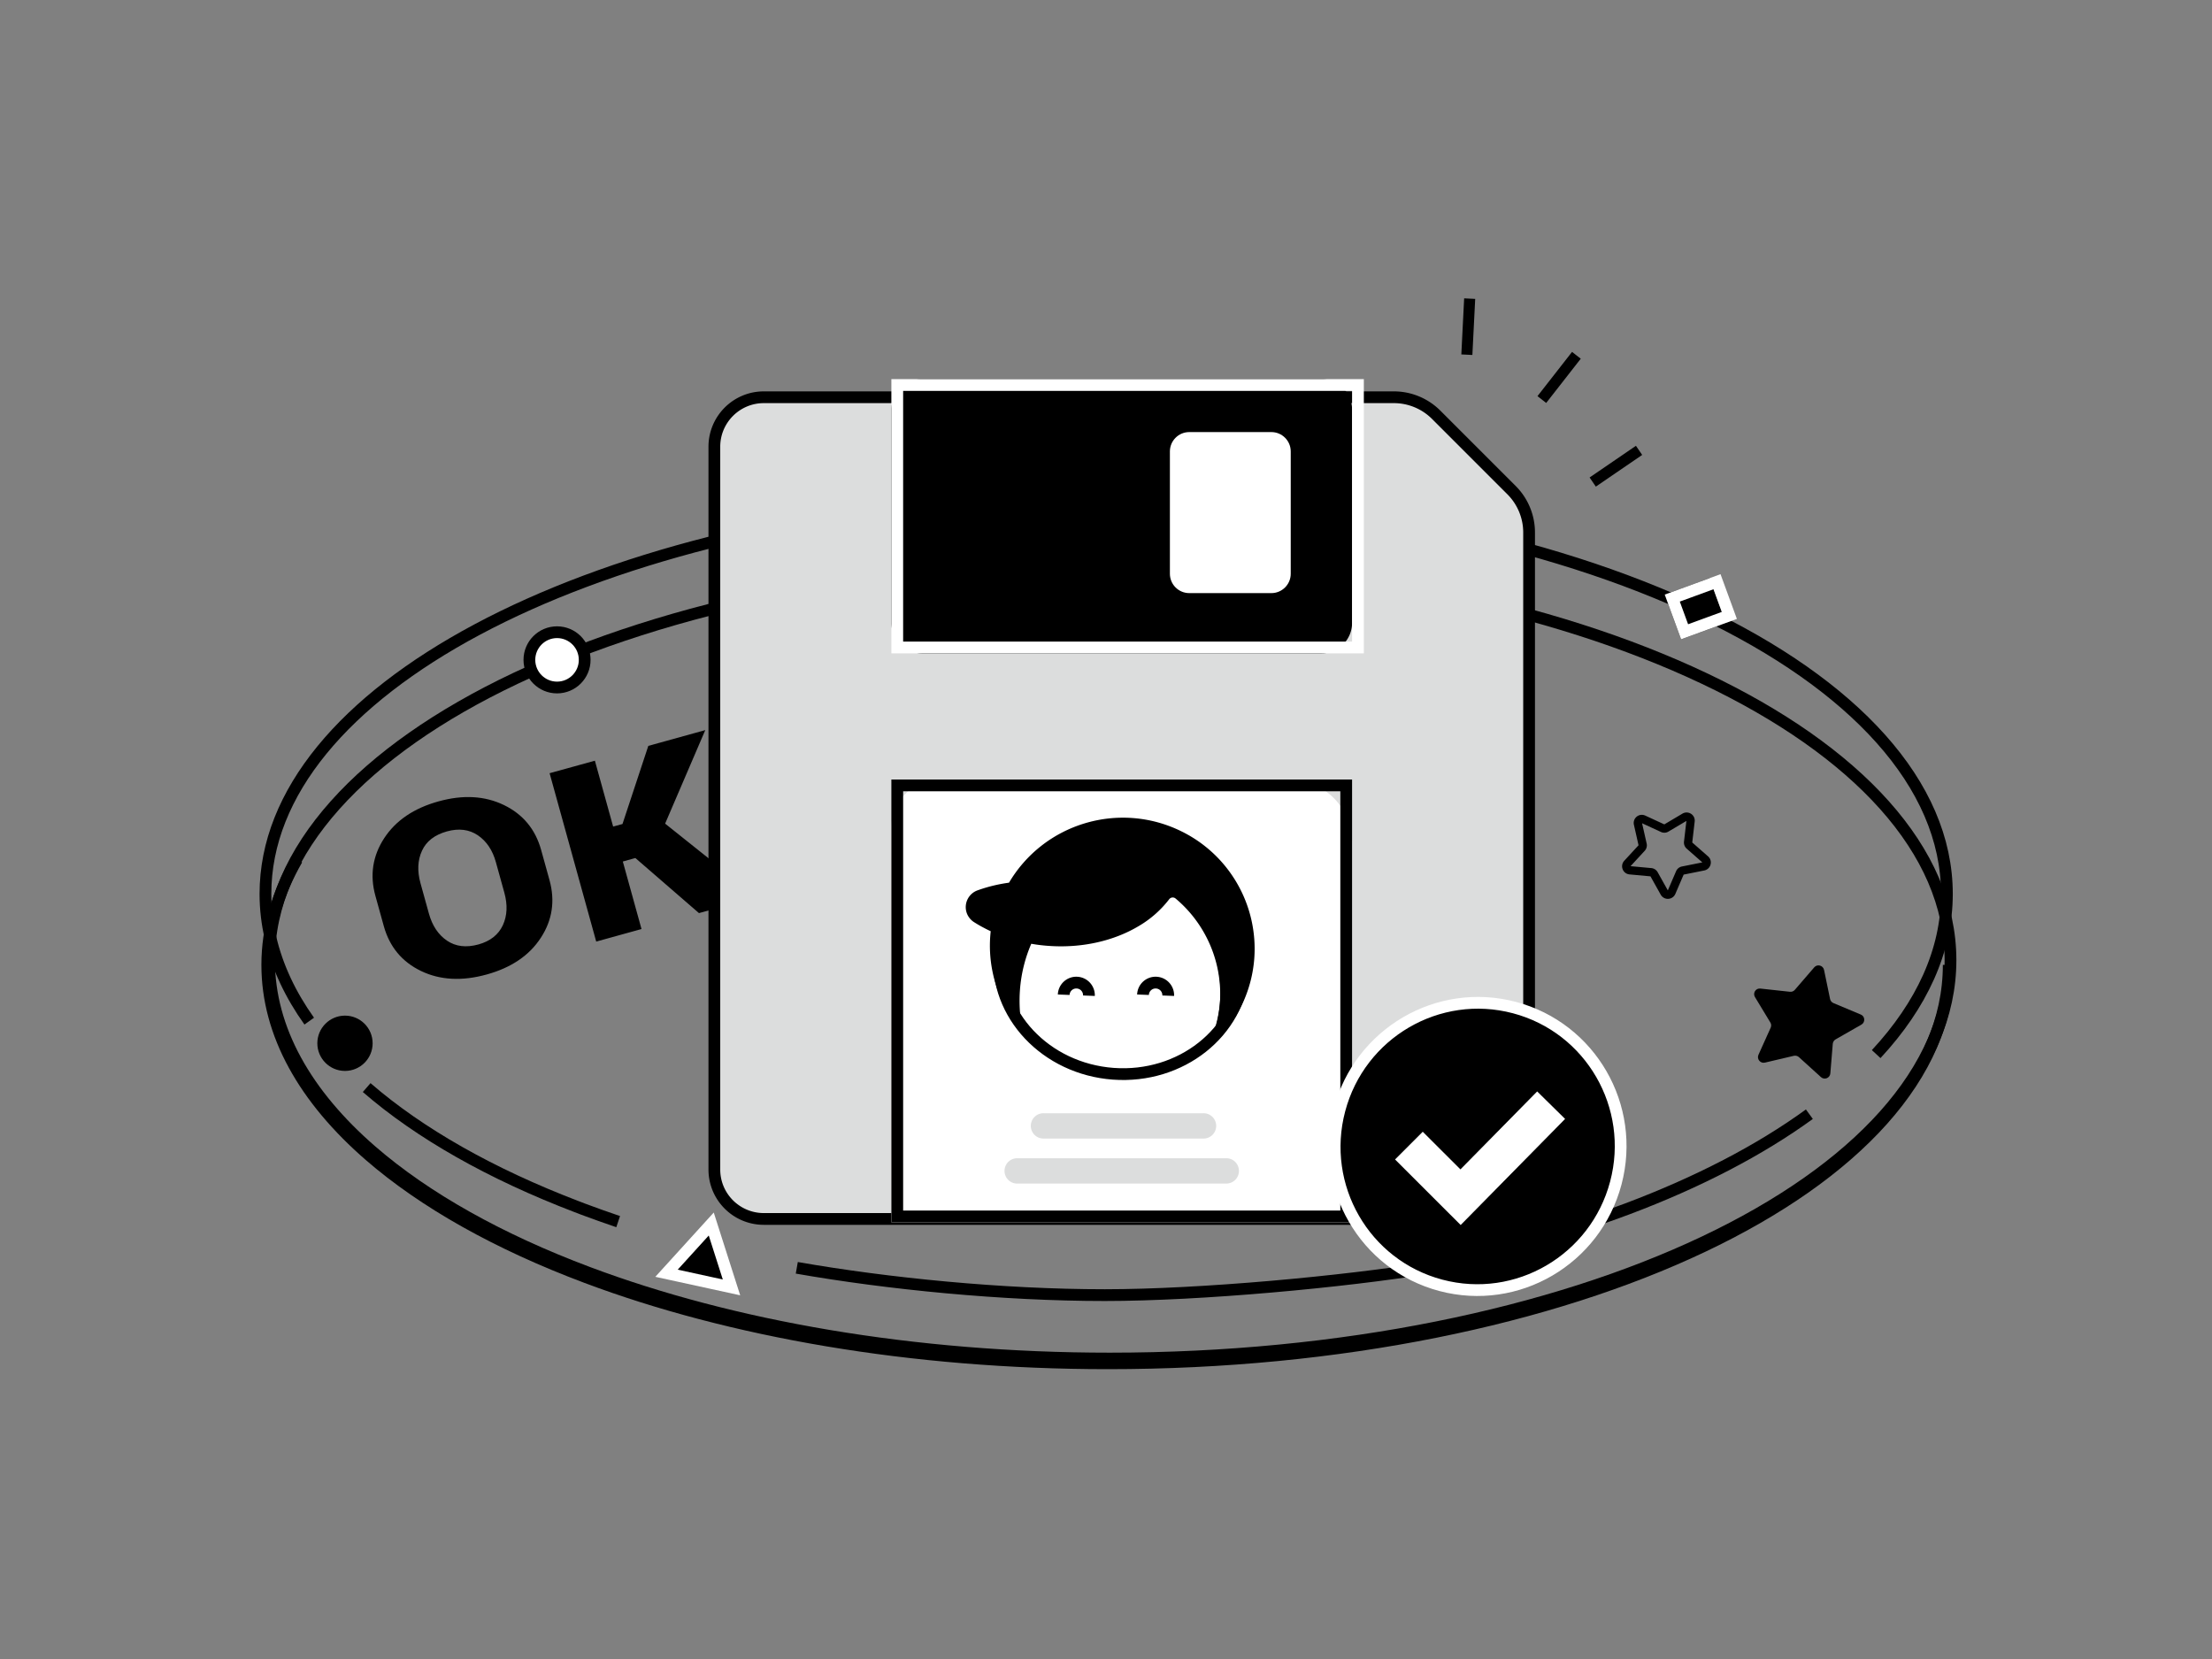 <svg viewBox="0 0 400 300" fill="none" xmlns="http://www.w3.org/2000/svg"><rect x="0" y="0" width="400" height="300" fill="#808080" stroke="none"/><path d="M200.682 101.589c-83.96 0-152.03 32.25-152.03 72.04 0 12.5 6.72 24.26 18.55 34.51 9.83 8.52 23.19 16 39.16 21.99 25.91 9.73 58.69 15.54 94.32 15.54 83.97 0 152.03-32.25 152.03-72.04 0-39.79-68.06-72.04-152.03-72.04Z" stroke="#000000" stroke-width="2.126"/><path d="M196.192 89.626c1.28-.01 2.56-.02 3.84-.02 83.97 0 152.03 32.249 152.03 72.039 0 10.3-4.56 20.1-12.79 28.97M55.92 184.653c-1.7-2.38-3.14-4.83-4.3-7.31-2.37-5.06-3.62-10.31-3.62-15.7 0-36.68 57.86-66.96 132.69-71.46" stroke="#000000" stroke-width="2.126"/><path fill-rule="evenodd" clip-rule="evenodd" d="M147.693 88.838c-2.76 0-5 2.24-5 5s2.24 5 5 5 5-2.24 5-5-2.24-5-5-5Z" fill="#fff"/><path d="M147.693 88.838c-2.76 0-5 2.24-5 5s2.24 5 5 5 5-2.24 5-5-2.24-5-5-5Z" stroke="#000000" stroke-width="2.126"/><path fill-rule="evenodd" clip-rule="evenodd" d="m67.881 161.985 1.52 5.48c1.04 3.75 3.28 6.45 6.73 8.12 3.45 1.66 7.42 1.87 11.89.63 4.44-1.23 7.7-3.44 9.78-6.64 2.08-3.19 2.6-6.66 1.57-10.41l-1.52-5.48c-1.04-3.73-3.28-6.44-6.73-8.11-3.46-1.67-7.39-1.89-11.82-.66-4.46 1.23-7.73 3.45-9.83 6.66-2.09 3.21-2.62 6.68-1.59 10.41Zm23.32-.559-1.53-5.52c-.6-2.17-1.69-3.79-3.26-4.86-1.57-1.06-3.44-1.3-5.6-.7-2.22.62-3.72 1.78-4.5 3.49-.79 1.71-.88 3.66-.28 5.85l1.53 5.52c.61 2.2 1.7 3.83 3.28 4.9 1.57 1.06 3.46 1.29 5.68.68 2.14-.6 3.61-1.76 4.41-3.48.79-1.72.88-3.68.27-5.88ZM110.875 149.468l1.69-.46 4.67-14.13 10.3-2.85-7.26 16.91 16.63 13.27-10.51 2.91-11.5-9.96-2.27.63 3.38 12.21-8.19 2.27-8.43-30.45 8.19-2.26 3.3 11.91Z" fill="#000000"/><path d="M111.785 220.908c-2.15-.72-4.25-1.48-6.32-2.25-.42-.16-.84-.32-1.25-.48-15.42-5.9-28.34-13.21-37.91-21.51M258.565 229.26c-15.48 2.52-41.49 4.94-58.78 4.94-18.54 0-39.27-2.06-55.7-4.94M327.192 201.483c-8.99 6.53-20.15 12.32-33 17.15-1.82.68-3.66 1.34-5.54 1.98" stroke="#000000" stroke-width="2.126"/><path d="M352.392 174.486c0 39.79-68.06 72.04-152.03 72.04-35.63 0-68.41-5.81-94.32-15.54-15.97-5.99-29.33-13.47-39.16-21.99-11.83-10.25-18.55-22.01-18.55-34.51 0-6.6 1.87-13 5.38-19.07" stroke="#000000" stroke-width="2.126"/><path fill-rule="evenodd" clip-rule="evenodd" d="m132.277 232.801-11.75-2.56 8.09-8.9 3.66 11.46Z" fill="#000000"/><path d="m120.527 230.241 11.75 2.56-3.66-11.46-8.09 8.9Z" stroke="#FFFFFF" stroke-width="2.126"/><path fill-rule="evenodd" clip-rule="evenodd" d="M319.154 192.154c-.83.19-1.51-.64-1.17-1.41l2.21-4.9c.14-.31.12-.66-.06-.95l-2.78-4.59c-.44-.73.14-1.64.98-1.54l5.34.58c.34.04.67-.09.89-.35l3.51-4.07c.55-.64 1.59-.36 1.77.46l1.09 5.26c.07.33.29.61.6.74l4.96 2.08c.78.32.84 1.4.11 1.82l-4.67 2.67c-.29.17-.48.46-.51.8l-.44 5.35c-.07.85-1.08 1.24-1.7.67l-3.98-3.61c-.25-.23-.59-.31-.92-.24l-5.23 1.23Z" fill="#000000"/><path d="m299.106 158.093 1.86 3.33c.3.52 1.06.48 1.3-.07l1.51-3.51c.09-.22.29-.38.52-.42l3.74-.75c.59-.12.79-.86.34-1.25l-2.87-2.52a.716.716 0 0 1-.24-.63l.44-3.79c.08-.6-.57-1.01-1.08-.71l-3.29 1.95c-.2.13-.45.14-.67.04l-3.47-1.6a.72.72 0 0 0-1 .82l.84 3.72a.7.7 0 0 1-.18.65l-2.59 2.81c-.4.44-.13 1.16.47 1.21l3.8.35c.24.02.45.16.57.37Z" stroke="#000000" stroke-width="1.5"/><path fill-rule="evenodd" clip-rule="evenodd" d="m303.998 115.614 8.095-2.962-2.962-8.095-8.095 2.962 2.962 8.095Z" fill="#000000"/><path d="m310.491 105.192-8.092 2.96 2.23 6.095 8.092-2.96-2.23-6.095Z" stroke="#FFFFFF" stroke-width="2.126"/><path fill-rule="evenodd" clip-rule="evenodd" d="M62.384 183.657c-2.76 0-5 2.24-5 5s2.24 5 5 5 5-2.24 5-5-2.24-5-5-5Z" fill="#000000"/><path fill-rule="evenodd" clip-rule="evenodd" d="M100.73 114.323c-2.76 0-5 2.24-5 5s2.24 5 5 5 5-2.24 5-5-2.24-5-5-5Z" fill="#fff"/><path d="M100.73 114.323c-2.76 0-5 2.24-5 5s2.24 5 5 5 5-2.24 5-5-2.24-5-5-5Z" stroke="#000000" stroke-width="2.126"/><path fill-rule="evenodd" clip-rule="evenodd" d="M276.508 211.485c0 4.94-4 8.94-8.94 8.94h-129.44c-4.95 0-8.95-4-8.95-8.94v-130.7c0-4.94 4-8.95 8.95-8.95h113.92c2.87 0 5.63 1.14 7.66 3.17l13.63 13.63a10.84 10.84 0 0 1 3.17 7.66v115.19Z" fill="#DCDDDD"/><path d="M267.568 220.425c4.94 0 8.94-4 8.94-8.94V96.295c0-2.87-1.14-5.63-3.17-7.66l-13.63-13.63a10.84 10.84 0 0 0-7.66-3.17h-113.92c-4.95 0-8.95 4.01-8.95 8.95v130.7c0 4.94 4 8.94 8.95 8.94h129.44Z" stroke="#000000" stroke-width="2.126"/><path fill-rule="evenodd" clip-rule="evenodd" d="M161.189 221.032h83.31v-68.69c0-3.02-1.2-5.91-3.33-8.05a11.409 11.409 0 0 0-8.05-3.33h-63.18c-4.83 0-8.75 3.92-8.75 8.75v71.32Z" fill="#fff"/><path d="M243.436 142.025h-81.184v77.943h81.184v-77.943Z" stroke="#000000" stroke-width="2.126"/><path fill-rule="evenodd" clip-rule="evenodd" d="M166.699 118.15h72.29c1.46 0 2.87-.58 3.9-1.62a5.526 5.526 0 0 0 1.61-3.9V74.07c0-3.04-2.47-5.51-5.51-5.51h-72.29c-3.04 0-5.51 2.47-5.51 5.51v38.56c0 1.46.58 2.87 1.61 3.9a5.493 5.493 0 0 0 3.9 1.62Z" fill="#000000"/><path d="M245.562 69.622h-83.31v47.461h83.31v-47.46Z" stroke="#FFFFFF" stroke-width="2.126"/><path fill-rule="evenodd" clip-rule="evenodd" d="M215.055 107.254h14.85c1.93 0 3.5-1.57 3.5-3.5v-22.12c0-1.93-1.57-3.5-3.5-3.5h-14.85c-1.93 0-3.5 1.57-3.5 3.5v22.12c0 1.93 1.57 3.5 3.5 3.5Z" fill="#FFFFFF"/><path fill-rule="evenodd" clip-rule="evenodd" d="M242.223 200.695c-3.675 13.872 4.529 28.077 18.333 31.735 13.794 3.656 27.957-4.622 31.633-18.494 3.676-13.871-4.529-28.076-18.323-31.732-13.804-3.658-27.967 4.62-31.643 18.491Z" fill="#000000"/><path d="M242.223 200.695c-3.675 13.872 4.529 28.077 18.333 31.735 13.794 3.656 27.957-4.622 31.633-18.494 3.676-13.871-4.529-28.076-18.323-31.732-13.804-3.658-27.967 4.62-31.643 18.491Z" stroke="#FFFFFF" stroke-width="2.126"/><path d="m280.495 199.851-16.38 16.64-9.34-9.33" stroke="#fff" stroke-width="7.087"/><path fill-rule="evenodd" clip-rule="evenodd" d="M211.407 161.419c.26-.32.73-.37 1.05-.11a23.071 23.071 0 0 1 7.4 25.77c-4.39 4.8-11.16 7.63-18.53 7.09-1.98-.14-3.87-.52-5.65-1.09-.27-.09-.54-.19-.81-.28a.142.142 0 0 0-.06-.02 23.237 23.237 0 0 1-11.59-9.6c-.04-.05-.07-.11-.11-.17-1.8-3.23-2.71-6.92-2.43-10.78.1-1.33.33-2.62.7-3.86 2.64.98 5.42 1.58 8.24 1.77 6.11.45 11.79-.93 16.11-3.53 2.23-1.3 4.15-3.05 5.65-5.15.01-.01.02-.03.03-.04Z" fill="#fff"/><path d="M212.457 161.309a.747.747 0 0 0-1.05.11c-.01.01-.02.03-.03.04-1.5 2.1-3.42 3.85-5.65 5.15-4.32 2.6-10 3.98-16.11 3.53-2.82-.19-5.6-.79-8.24-1.77-.37 1.24-.6 2.53-.7 3.86-.28 3.86.63 7.55 2.43 10.78.04.06.07.12.11.17 2.65 4.33 6.7 7.75 11.59 9.6.02 0 .04.01.06.02.27.09.54.19.81.28 1.78.57 3.67.95 5.65 1.09 7.37.54 14.14-2.29 18.53-7.09 3.29-9.28.32-19.64-7.4-25.77Z" stroke="#000000" stroke-width=".992"/><path fill-rule="evenodd" clip-rule="evenodd" d="M189.589 170.541a29.82 29.82 0 0 1-3.4-.44 26.282 26.282 0 0 0-2.25 8.92c-.14 1.95-.07 3.91.21 5.84a22.988 22.988 0 0 1-4.58-15.55c.03-.41.07-.82.12-1.22-.53-.24-1.05-.49-1.55-.76-.62-.32-1.21-.67-1.78-1.03a2.79 2.79 0 0 1-1.07-1.37c-.49-1.41.25-2.96 1.66-3.46a27.26 27.26 0 0 1 5.82-1.39c6.18-10.7 19.6-14.76 30.67-9.29a23.163 23.163 0 0 1 12.88 22.44c-.4 5.46-2.73 10.6-6.57 14.49 3.34-9.12.61-19.37-6.84-25.62a.265.265 0 0 1-.06-.05c-.58-.43-1.4-.31-1.83.27a18.658 18.658 0 0 1-5.32 4.69c-4.33 2.6-10.01 3.98-16.11 3.53Z" fill="#000000"/><path d="M186.189 170.101c1.12.21 2.26.36 3.4.44 6.1.45 11.78-.93 16.11-3.53 2.06-1.21 3.86-2.8 5.32-4.69.43-.58 1.25-.7 1.83-.27.02.02.04.04.06.05a23.086 23.086 0 0 1 6.84 25.62c3.84-3.89 6.17-9.03 6.57-14.49.67-9.41-4.42-18.28-12.88-22.44-11.07-5.47-24.49-1.41-30.67 9.29-1.98.25-3.93.71-5.82 1.39-1.41.5-2.15 2.05-1.66 3.46.2.56.58 1.04 1.07 1.37.57.36 1.16.71 1.78 1.03.5.27 1.02.52 1.55.76-.05.4-.09.81-.12 1.22a22.988 22.988 0 0 0 4.58 15.55c-.28-1.93-.35-3.89-.21-5.84.22-3.08.98-6.1 2.25-8.92Z" stroke="#000000"/><path d="M196.914 180.057a2.28 2.28 0 1 0-4.56-.18M211.251 180.057a2.28 2.28 0 1 0-4.56-.18" stroke="#000000" stroke-width="2.126"/><path d="M180.677 172.238c-.82 11.22 8.419 21.039 20.646 21.933 12.218.893 22.796-7.478 23.616-18.699.821-11.23-8.428-21.05-20.646-21.943-12.227-.893-22.795 7.479-23.616 18.709Z" stroke="#000000" stroke-width="2.126"/><path fill-rule="evenodd" clip-rule="evenodd" d="M183.94 214.027h37.81a2.285 2.285 0 0 0 2.29-2.29 2.285 2.285 0 0 0-2.29-2.29h-37.81a2.285 2.285 0 0 0-2.29 2.29 2.285 2.285 0 0 0 2.29 2.29ZM188.695 205.887h28.94a2.285 2.285 0 0 0 2.29-2.29 2.285 2.285 0 0 0-2.29-2.29h-28.94a2.285 2.285 0 0 0-2.29 2.29 2.285 2.285 0 0 0 2.29 2.29Z" fill="#DCDDDD"/><path d="m288.013 87.17 8.38-5.73M278.813 72.25l6.25-8M265.254 64.14l.51-10.14" stroke="#000000" stroke-width="2"/></svg>
